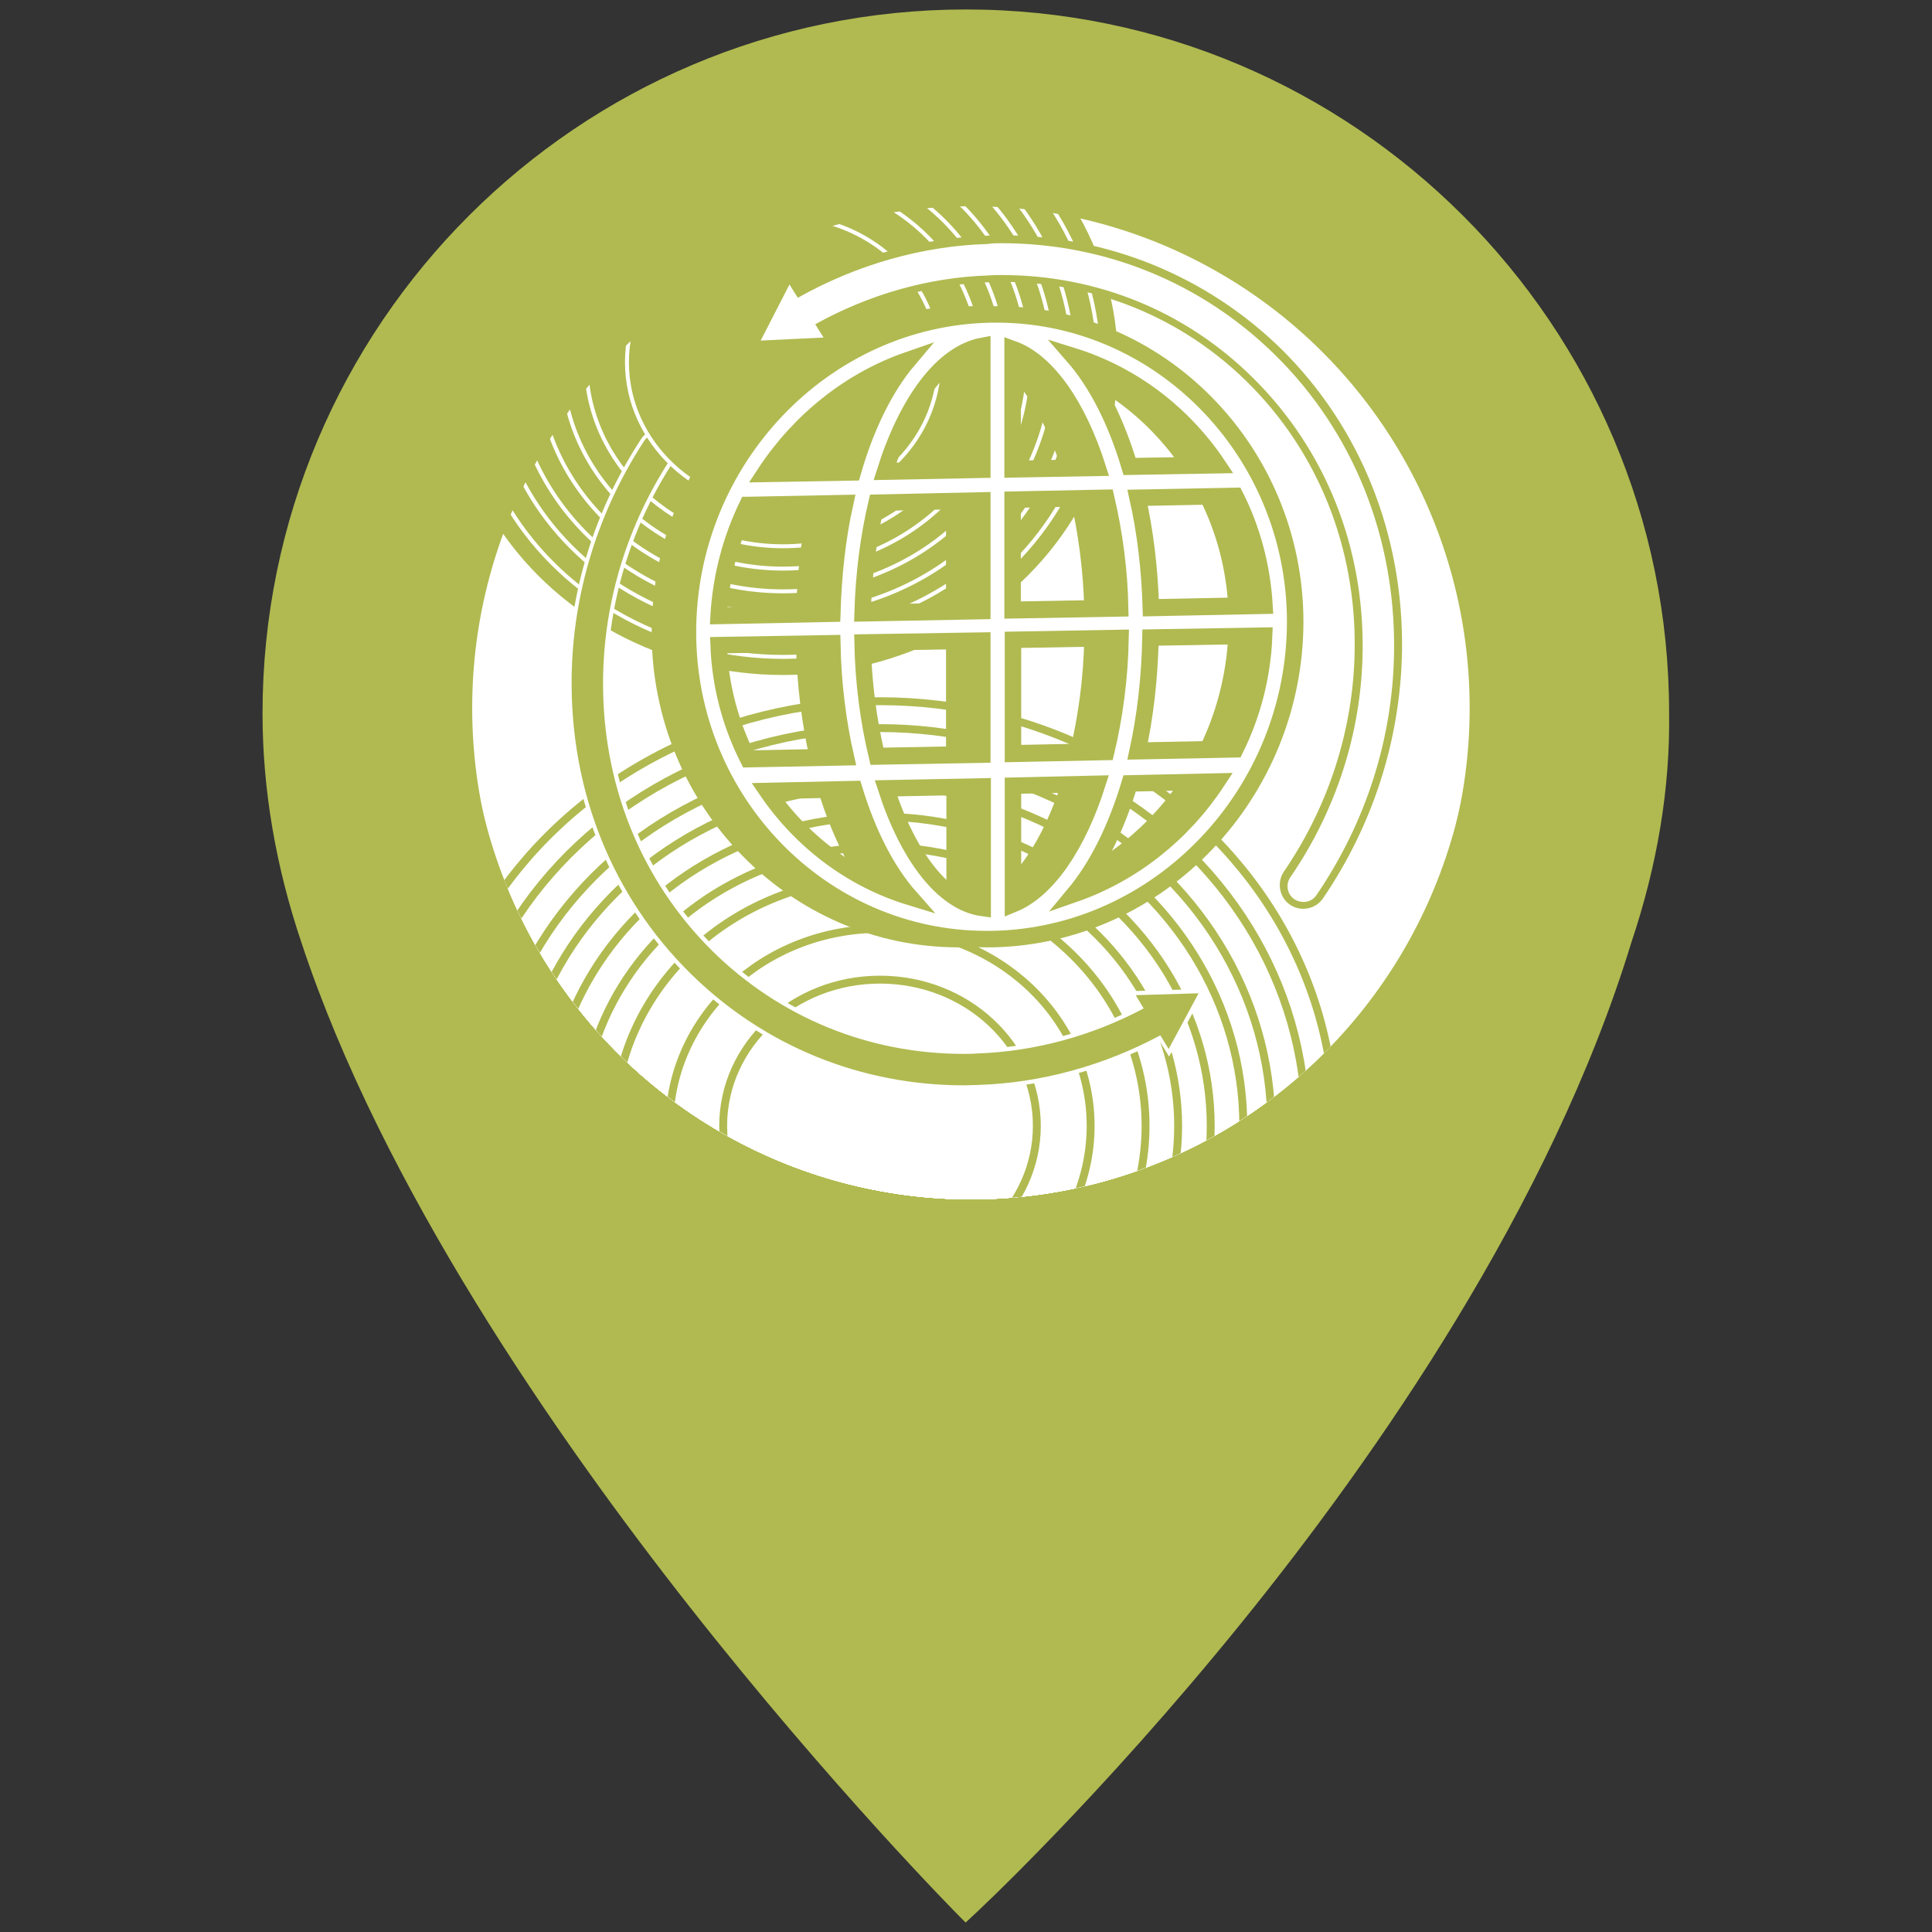 <?xml version="1.0" encoding="utf-8"?>
<!-- Generator: Adobe Illustrator 19.0.0, SVG Export Plug-In . SVG Version: 6.00 Build 0)  -->
<svg version="1.1" id="Layer_1" xmlns="http://www.w3.org/2000/svg" xmlns:xlink="http://www.w3.org/1999/xlink" x="0px" y="0px"
	 viewBox="-384 146 510 510" style="enable-background:new -384 146 510 510;" xml:space="preserve">
<rect x="-384" y="146" width="510" height="510" fill="#333333" stroke="none"/>
<style type="text/css">
	.st0{fill:#B0BA50;stroke:#FFFFFF;stroke-width:1.043;stroke-miterlimit:10;}
	.st1{fill:#B0BA50;}
	.st2{fill:#B0BA50;stroke:#B0BA50;stroke-width:2.085;stroke-miterlimit:10;}
	.st3{fill:#FFFFFF;}
	.st4{clip-path:url(#SVGID_2_);}
	.st5{fill:#FFFFFF;stroke:#B0BA50;stroke-width:2.085;stroke-miterlimit:10;}
	.st6{clip-path:url(#SVGID_4_);}
	.st7{clip-path:url(#SVGID_6_);}
	.st8{fill:#B0BA50;stroke:#B0BA50;stroke-width:4.348;stroke-miterlimit:10;}
	.st9{fill:#FFFFFF;stroke:#B0BA50;stroke-width:4.348;stroke-miterlimit:10;}
	.st10{clip-path:url(#SVGID_8_);}
	.st11{display:none;clip-path:url(#SVGID_10_);}
	.st12{display:inline;fill:#FFFFFF;stroke:#A3A3A3;stroke-width:2.085;stroke-miterlimit:10;}
	.st13{fill:none;stroke:#B0BA50;stroke-miterlimit:10;}
	.st14{fill:none;stroke:#B0BA50;stroke-width:4.29;stroke-miterlimit:10;}
</style>
<g>
	<g>
		<g>
			<path class="st0" d="M44.6,394.2C3.7,528.1-129,650.6-129,650.6s-132.5-132.7-173.4-256.4c-6.4-18.8-10.2-38.9-10.2-60
				c0-101.3,82.1-183.6,183.6-183.6S54.5,232.9,54.5,334.1C54.8,355.2,51,375.3,44.6,394.2z"/>
			<path class="st1" d="M-129.1,653.5l-1.4-1.4c-0.3-0.3-33.6-33.8-71.5-82c-35-44.5-81.2-111-102.4-175.2
				c-6.8-20.1-10.3-40.5-10.3-60.6c0-102.5,83.3-185.8,185.7-185.8c102.3,0,185.6,83.2,185.6,185.6c0.3,19.9-3.1,40.3-10,60.8
				c-21.2,69.4-67.5,135.7-102.5,179c-37.9,46.9-71.3,77.9-71.7,78.2L-129.1,653.5z M-129,152.7c-100.1,0-181.5,81.4-181.5,181.5
				c0,19.7,3.4,39.7,10.1,59.3c21,63.6,66.9,129.7,101.7,173.9c33.3,42.4,63.1,73.4,69.8,80.2c6.8-6.5,36.6-35.3,69.8-76.4
				c34.8-43.1,80.7-108.8,101.7-177.7c6.8-20.1,10.1-40,9.8-59.5C52.4,234.1-29,152.7-129,152.7z"/>
		</g>
	</g>
	<g>
		<ellipse id="XMLID_176_" class="st2" cx="-127.7" cy="346.2" rx="132.4" ry="133.1"/>
		<g>
			<g>
				<ellipse id="XMLID_137_" class="st3" cx="-127.7" cy="329.5" rx="132.4" ry="133.1"/>
			</g>
			<g>
				<g>
					<defs>
						<ellipse id="SVGID_1_" cx="-127.7" cy="329.5" rx="132.4" ry="133.1"/>
					</defs>
					<clipPath id="SVGID_2_">
						<use xlink:href="#SVGID_1_"  style="overflow:visible;"/>
					</clipPath>
					<g class="st4">
						<ellipse class="st5" cx="-151.7" cy="443.2" rx="120" ry="112.1"/>
						<ellipse class="st5" cx="-151.7" cy="443.2" rx="112.4" ry="105"/>
						<ellipse class="st5" cx="-151.7" cy="443.2" rx="103.3" ry="96.5"/>
						<ellipse class="st5" cx="-151.7" cy="443.2" rx="95.9" ry="89.7"/>
						<ellipse class="st5" cx="-151.7" cy="443.2" rx="87.3" ry="81.6"/>
						<ellipse class="st5" cx="-151.7" cy="443.2" rx="78.7" ry="73.6"/>
						<ellipse class="st5" cx="-151.7" cy="443.2" rx="70.1" ry="65.5"/>
						<ellipse class="st5" cx="-151.7" cy="443.2" rx="55.6" ry="52"/>
						<ellipse class="st5" cx="-151.7" cy="443.2" rx="41.4" ry="38.6"/>
					</g>
				</g>
			</g>
			<g>
				<g>
					<defs>
						<ellipse id="SVGID_3_" cx="-127.7" cy="329.5" rx="132.4" ry="133.1"/>
					</defs>
					<clipPath id="SVGID_4_">
						<use xlink:href="#SVGID_3_"  style="overflow:visible;"/>
					</clipPath>
					<g class="st6">
						<ellipse class="st0" cx="-177.3" cy="241.6" rx="88.9" ry="83.1"/>
						<ellipse class="st0" cx="-177.3" cy="241.6" rx="83.3" ry="77.8"/>
						<ellipse class="st0" cx="-177.3" cy="241.6" rx="76.5" ry="71.5"/>
						<ellipse class="st0" cx="-177.3" cy="241.6" rx="71.1" ry="66.4"/>
						<ellipse class="st0" cx="-177.3" cy="241.6" rx="64.7" ry="60.5"/>
						<ellipse class="st0" cx="-177.3" cy="241.6" rx="58.3" ry="54.5"/>
						<ellipse class="st0" cx="-177.3" cy="241.6" rx="52" ry="48.6"/>
						<g>
							<path class="st1" d="M-129.6,433.1c-27.4,0-53.2-10.5-72.5-29.6c-20.8-20.5-32-48.4-31.6-78.7c0.3-22.2,7-43.9,19.3-62.7
								c0.9-1.3,2.3-2.1,3.9-2.1c0.9,0,1.8,0.3,2.6,0.8c2.2,1.4,2.7,4.4,1.3,6.5c-11.3,17.3-17.5,37.2-17.8,57.6
								c-0.4,27.6,9.8,53.1,28.8,71.8c17.6,17.4,41,26.9,65.9,26.9c1.1,0,2.3,0,3.4-0.1c14.9-0.5,29.9-4.5,43.4-11.6l-2.3-3.8
								l18.4-0.5l-8.7,16.3l-2.4-3.9c-14.9,7.9-31.5,12.4-48,13C-127.2,433.1-128.4,433.1-129.6,433.1L-129.6,433.1z"/>
							<path class="st3" d="M-210.4,260.5c0.8,0,1.6,0.2,2.3,0.7c1.9,1.3,2.4,3.9,1.2,5.8c-11.4,17.4-17.6,37.4-17.9,57.9
								c-0.4,27.8,9.9,53.4,28.9,72.2c17.8,17.5,41.2,27.1,66.3,27.1c1.1,0,2.3,0,3.4-0.1c15.2-0.5,30.4-4.6,44.1-11.9l-2.1-3.5
								l16.6-0.5l-7.9,14.7l-2.2-3.6c-14.9,8-31.6,12.6-48.2,13.1c-1.2,0-2.4,0.1-3.6,0.1l0,0c-27.3,0-52.8-10.4-72.2-29.5
								c-20.7-20.4-31.8-48.2-31.4-78.3c0.3-22.1,7-43.7,19.2-62.4C-213.1,261.2-211.8,260.5-210.4,260.5 M-210.4,259.5
								c-1.8,0-3.4,0.9-4.3,2.3c-12.4,18.9-19.1,40.6-19.4,63c-0.4,30.4,10.8,58.4,31.7,79c19.5,19.2,45.3,29.8,72.9,29.8
								c1.2,0,2.4,0,3.7-0.1c16.4-0.5,32.9-5,47.8-12.8l1.7,2.7l0.9,1.5l0.9-1.6l7.9-14.7l0.9-1.6l-1.8,0.1l-16.6,0.5l-1.8,0.1
								l0.9,1.5l1.6,2.5c-13.4,6.9-28.1,10.8-42.7,11.3c-1.1,0-2.2,0.1-3.4,0.1c-24.8,0-48.1-9.5-65.6-26.8
								c-18.8-18.6-29-44-28.6-71.4c0.3-20.3,6.4-40.2,17.7-57.4c1.6-2.4,0.9-5.6-1.5-7.2C-208.4,259.8-209.4,259.5-210.4,259.5
								L-210.4,259.5z"/>
						</g>
						<ellipse class="st0" cx="-177.3" cy="241.6" rx="41.2" ry="38.5"/>
					</g>
				</g>
			</g>
			<g>
				<g>
					<defs>
						<ellipse id="SVGID_5_" cx="-127.7" cy="329.5" rx="132.4" ry="133.1"/>
					</defs>
					<clipPath id="SVGID_6_">
						<use xlink:href="#SVGID_5_"  style="overflow:visible;"/>
					</clipPath>
					<g class="st7">
						<path class="st8" d="M-129.2,229c-0.1,0-0.1,0-0.2,0h-0.4c-44.2,0.8-80,38.5-80,83.9c0,44.7,35.4,81,78.8,81c0.5,0,1,0,1.5,0
							c44.2-0.8,80-38.5,80-83.9C-49.5,265.1-85.3,228.5-129.2,229z M-65.2,343.8l-25.8,0.5c2-9.2,3.2-19.3,3.4-30l30-0.5
							C-58.1,324.5-60.8,334.7-65.2,343.8z M-201.7,316.3l30-0.5c0.2,10.7,1.5,20.9,3.6,30.1l-25.8,0.5
							C-198.4,337.3-201.2,327.1-201.7,316.3z M-194.1,279.3c0.1,0,0.2,0,0.3,0h0.1l25.4-0.5c-2,9-3.1,18.8-3.4,29.2l-30,0.6
							C-201.1,298.1-198.4,288.2-194.1,279.3z M-57.6,305.9l-30,0.6c-0.3-10.4-1.5-20.2-3.5-29.1l25.8-0.5
							C-60.9,285.6-58.2,295.5-57.6,305.9z M-95.6,306.6l-28.4,0.5v-29.2l24.7-0.5C-97.2,286.4-95.9,296.2-95.6,306.6z
							 M-124.1,269.9v-31.8c9.2,3.3,17.3,15.1,22.5,31.4L-124.1,269.9z M-132.1,237.3V270l-25.7,0.5
							C-152,252.1-142.6,239.3-132.1,237.3z M-132.1,278.1v29.2l-31.6,0.6c0.3-10.4,1.6-20.3,3.7-29.2L-132.1,278.1z M-163.7,315.6
							l31.6-0.5v30.1l-27.8,0.5C-162,336.5-163.4,326.3-163.7,315.6z M-132,353.6v32.1c-10.4-1.4-19.7-13.7-25.5-31.6L-132,353.6z
							 M-123.9,384.7v-31.3l22.3-0.5C-106.8,369.2-114.8,381-123.9,384.7z M-124,345v-30.1l28.4-0.5c-0.2,10.7-1.6,20.9-3.8,30.1
							L-124,345z M-69.9,268.8l-23.3,0.4c-3.6-12.1-8.7-22.1-14.9-29.2C-92.4,244.9-79,255.2-69.9,268.8z M-151.5,241
							c-6.1,7.2-11.2,17.5-14.7,29.7l-23.3,0.4C-180.5,257.2-167.1,246.4-151.5,241z M-188.9,354.8l23-0.5
							c3.6,11.8,8.6,21.6,14.7,28.5C-166.6,378.1-179.8,368.1-188.9,354.8z M-107.7,382c6-7.2,11-17.2,14.6-29.2l23.1-0.5
							C-79,366-92.2,376.6-107.7,382z"/>
						<path class="st9" d="M-121.8,229c-0.1,0-0.1,0-0.2,0h-0.4c-44.2,0.8-80,38.5-80,83.9c0,44.7,35.4,81,78.8,81c0.5,0,1,0,1.5,0
							c44.2-0.8,80-38.5,80-83.9C-42.2,265.1-78,228.5-121.8,229z M-57.9,343.8l-25.8,0.5c2-9.2,3.2-19.3,3.4-30l30-0.5
							C-50.7,324.5-53.4,334.7-57.9,343.8z M-194.3,316.3l30-0.5c0.2,10.7,1.5,20.9,3.6,30.1l-25.8,0.5
							C-191.1,337.3-193.9,327.1-194.3,316.3z M-186.7,279.3c0.1,0,0.2,0,0.3,0h0.1l25.4-0.5c-2,9-3.1,18.8-3.4,29.2l-30,0.6
							C-193.7,298.1-191,288.2-186.7,279.3z M-50.2,305.9l-30,0.6c-0.3-10.4-1.5-20.2-3.5-29.1l25.8-0.5
							C-53.5,285.6-50.8,295.5-50.2,305.9z M-88.3,306.6l-28.4,0.5v-29.2l24.7-0.5C-89.9,286.4-88.5,296.2-88.3,306.6z
							 M-116.7,269.9v-31.8c9.2,3.3,17.3,15.1,22.5,31.4L-116.7,269.9z M-124.7,237.3V270l-25.7,0.5
							C-144.6,252.1-135.3,239.3-124.7,237.3z M-124.7,278.1v29.2l-31.6,0.6c0.3-10.4,1.6-20.3,3.7-29.2L-124.7,278.1z
							 M-156.3,315.6l31.6-0.5v30.1l-27.8,0.5C-154.7,336.5-156.1,326.3-156.3,315.6z M-124.6,353.6v32.1
							c-10.4-1.4-19.7-13.7-25.5-31.6L-124.6,353.6z M-116.6,384.7v-31.3l22.3-0.5C-99.5,369.2-107.5,381-116.6,384.7z M-116.6,345
							v-30.1l28.4-0.5c-0.2,10.7-1.6,20.9-3.8,30.1L-116.6,345z M-62.5,268.8l-23.3,0.4c-3.6-12.1-8.7-22.1-14.9-29.2
							C-85,244.9-71.6,255.2-62.5,268.8z M-144.2,241c-6.1,7.2-11.2,17.5-14.7,29.7l-23.3,0.4C-173.1,257.2-159.8,246.4-144.2,241z
							 M-181.5,354.8l23-0.5c3.6,11.8,8.6,21.6,14.7,28.5C-159.2,378.1-172.4,368.1-181.5,354.8z M-100.4,382
							c6-7.2,11-17.2,14.6-29.2l23.1-0.5C-71.7,366-84.9,376.6-100.4,382z"/>
					</g>
				</g>
			</g>
			<g>
				<g>
					<defs>
						<ellipse id="SVGID_7_" cx="-127.7" cy="329.5" rx="132.4" ry="133.1"/>
					</defs>
					<clipPath id="SVGID_8_">
						<use xlink:href="#SVGID_7_"  style="overflow:visible;"/>
					</clipPath>
					<g class="st10">
						<path class="st3" d="M-40,385.1c-1.1,0-2.1-0.3-2.9-0.9c-2.4-1.6-3-4.9-1.3-7.3c12-17.6,18.6-38,18.9-59.1
							c0.4-27.5-9.8-52.8-28.6-71.4c-17.6-17.3-40.9-26.8-65.7-26.8c-1.1,0-2.2,0-3.3,0.1c-15.3,0.5-30.6,4.7-44.5,12.3l2.6,4
							l-20.2,1l9.2-18l2.7,4.2c15.4-8.5,32.6-13.3,49.8-13.9c1.2,0,2.4-0.1,3.6-0.1c27.6,0,53.5,10.6,73,29.8
							c20.9,20.6,32.2,48.7,31.7,79c-0.3,23.1-7.5,45.5-20.7,64.8C-36.6,384.2-38.2,385.1-40,385.1z"/>
						<g>
							<path class="st1" d="M-119.7,210.2c27.4,0,52.9,10.4,72.3,29.5c20.7,20.4,31.8,48.2,31.4,78.3c-0.3,22.9-7.4,45.1-20.5,64.3
								c-0.8,1.2-2.1,1.8-3.4,1.8c-0.8,0-1.6-0.2-2.4-0.7c-1.9-1.3-2.4-3.9-1.1-5.8c12.2-17.8,18.8-38.4,19.1-59.6
								c0.4-27.8-9.9-53.4-28.9-72.2c-17.8-17.7-41.3-27.2-66.4-27.2c-1.1,0-2.2,0-3.3,0.1c-15.9,0.5-31.7,5-45.9,12.9l2.2,3.5
								l-16.6,0.8l7.6-14.8l2.2,3.5c15.5-8.7,32.8-13.7,50.2-14.2C-122,210.2-120.9,210.2-119.7,210.2 M-119.7,208.1
								c-1.2,0-2.4,0-3.6,0.1c-17,0.6-34,5.2-49.4,13.5l-1.2-1.9l-2-3.1l-1.7,3.2l-7.6,14.8l-1.6,3.2l3.6-0.2l16.6-0.8l3.6-0.2
								l-1.9-3l-1-1.6c13.5-7.1,28.3-11.1,43.1-11.6c1.1,0,2.2-0.1,3.2-0.1c24.6,0,47.6,9.4,64.9,26.5
								c18.6,18.4,28.7,43.5,28.3,70.7c-0.3,20.8-6.8,41.1-18.7,58.5c-1.9,2.8-1.2,6.8,1.6,8.7c1,0.7,2.3,1.1,3.5,1.1
								c2.1,0,4-1,5.2-2.7c13.3-19.5,20.5-42.1,20.9-65.4c0.4-30.6-10.9-59-32-79.8C-65.6,218.8-91.8,208.1-119.7,208.1
								L-119.7,208.1z"/>
						</g>
					</g>
				</g>
			</g>
			<g>
				<g>
					<defs>
						<ellipse id="SVGID_9_" cx="-127.7" cy="329.5" rx="132.4" ry="133.1"/>
					</defs>
					<clipPath id="SVGID_10_">
						<use xlink:href="#SVGID_9_"  style="overflow:visible;"/>
					</clipPath>
					<g class="st11">
						<ellipse class="st12" cx="-24.6" cy="380.3" rx="39.2" ry="39.5"/>
						<ellipse class="st12" cx="-24.5" cy="380.1" rx="32.8" ry="33"/>
						<ellipse class="st12" cx="-24.5" cy="380.1" rx="26.2" ry="26.3"/>
						<ellipse class="st12" cx="-24.5" cy="380.1" rx="18.7" ry="18.8"/>
						<ellipse class="st12" cx="-24.5" cy="380.1" rx="12.3" ry="12.4"/>
					</g>
				</g>
			</g>
		</g>
	</g>
	<g>
		<g>
			<g>
				<ellipse id="SVGID_13_" class="st13" cx="-127.7" cy="332.9" rx="133.8" ry="134.6"/>
			</g>
		</g>
		<g>
			<g>
				<ellipse id="SVGID_15_" class="st13" cx="-127.7" cy="332.9" rx="133.8" ry="134.6"/>
			</g>
		</g>
		<g>
			<g>
				<ellipse id="SVGID_17_" class="st13" cx="-127.7" cy="332.9" rx="133.8" ry="134.6"/>
			</g>
		</g>
		<g>
			<g>
				<ellipse id="SVGID_19_" class="st13" cx="-127.7" cy="332.9" rx="133.8" ry="134.6"/>
			</g>
		</g>
		<g>
			<g>
				<ellipse id="SVGID_21_" class="st13" cx="-127.7" cy="332.9" rx="133.8" ry="134.6"/>
			</g>
		</g>
		<g>
			<g>
				<ellipse id="SVGID_23_" class="st13" cx="-127.7" cy="332.9" rx="133.8" ry="134.6"/>
			</g>
		</g>
		<g>
			<g>
				<ellipse id="SVGID_25_" class="st13" cx="-127.7" cy="332.9" rx="133.8" ry="134.6"/>
			</g>
		</g>
		<g>
			<g>
				<ellipse id="SVGID_27_" class="st13" cx="-127.7" cy="332.9" rx="133.8" ry="134.6"/>
			</g>
		</g>
		<g>
			<g>
				<ellipse id="SVGID_29_" class="st13" cx="-127.7" cy="332.9" rx="133.8" ry="134.6"/>
			</g>
		</g>
		<g>
			<g>
				<ellipse id="SVGID_31_" class="st13" cx="-127.7" cy="332.9" rx="133.8" ry="134.6"/>
			</g>
		</g>
		<g>
			<g>
				<ellipse id="SVGID_33_" class="st13" cx="-127.7" cy="332.9" rx="133.8" ry="134.6"/>
			</g>
		</g>
		<g>
			<g>
				<ellipse id="SVGID_35_" class="st13" cx="-127.7" cy="332.9" rx="133.8" ry="134.6"/>
			</g>
		</g>
		<g>
			<ellipse id="XMLID_1_" class="st14" cx="-127.7" cy="332.9" rx="133.8" ry="134.6"/>
		</g>
	</g>
</g>
</svg>
